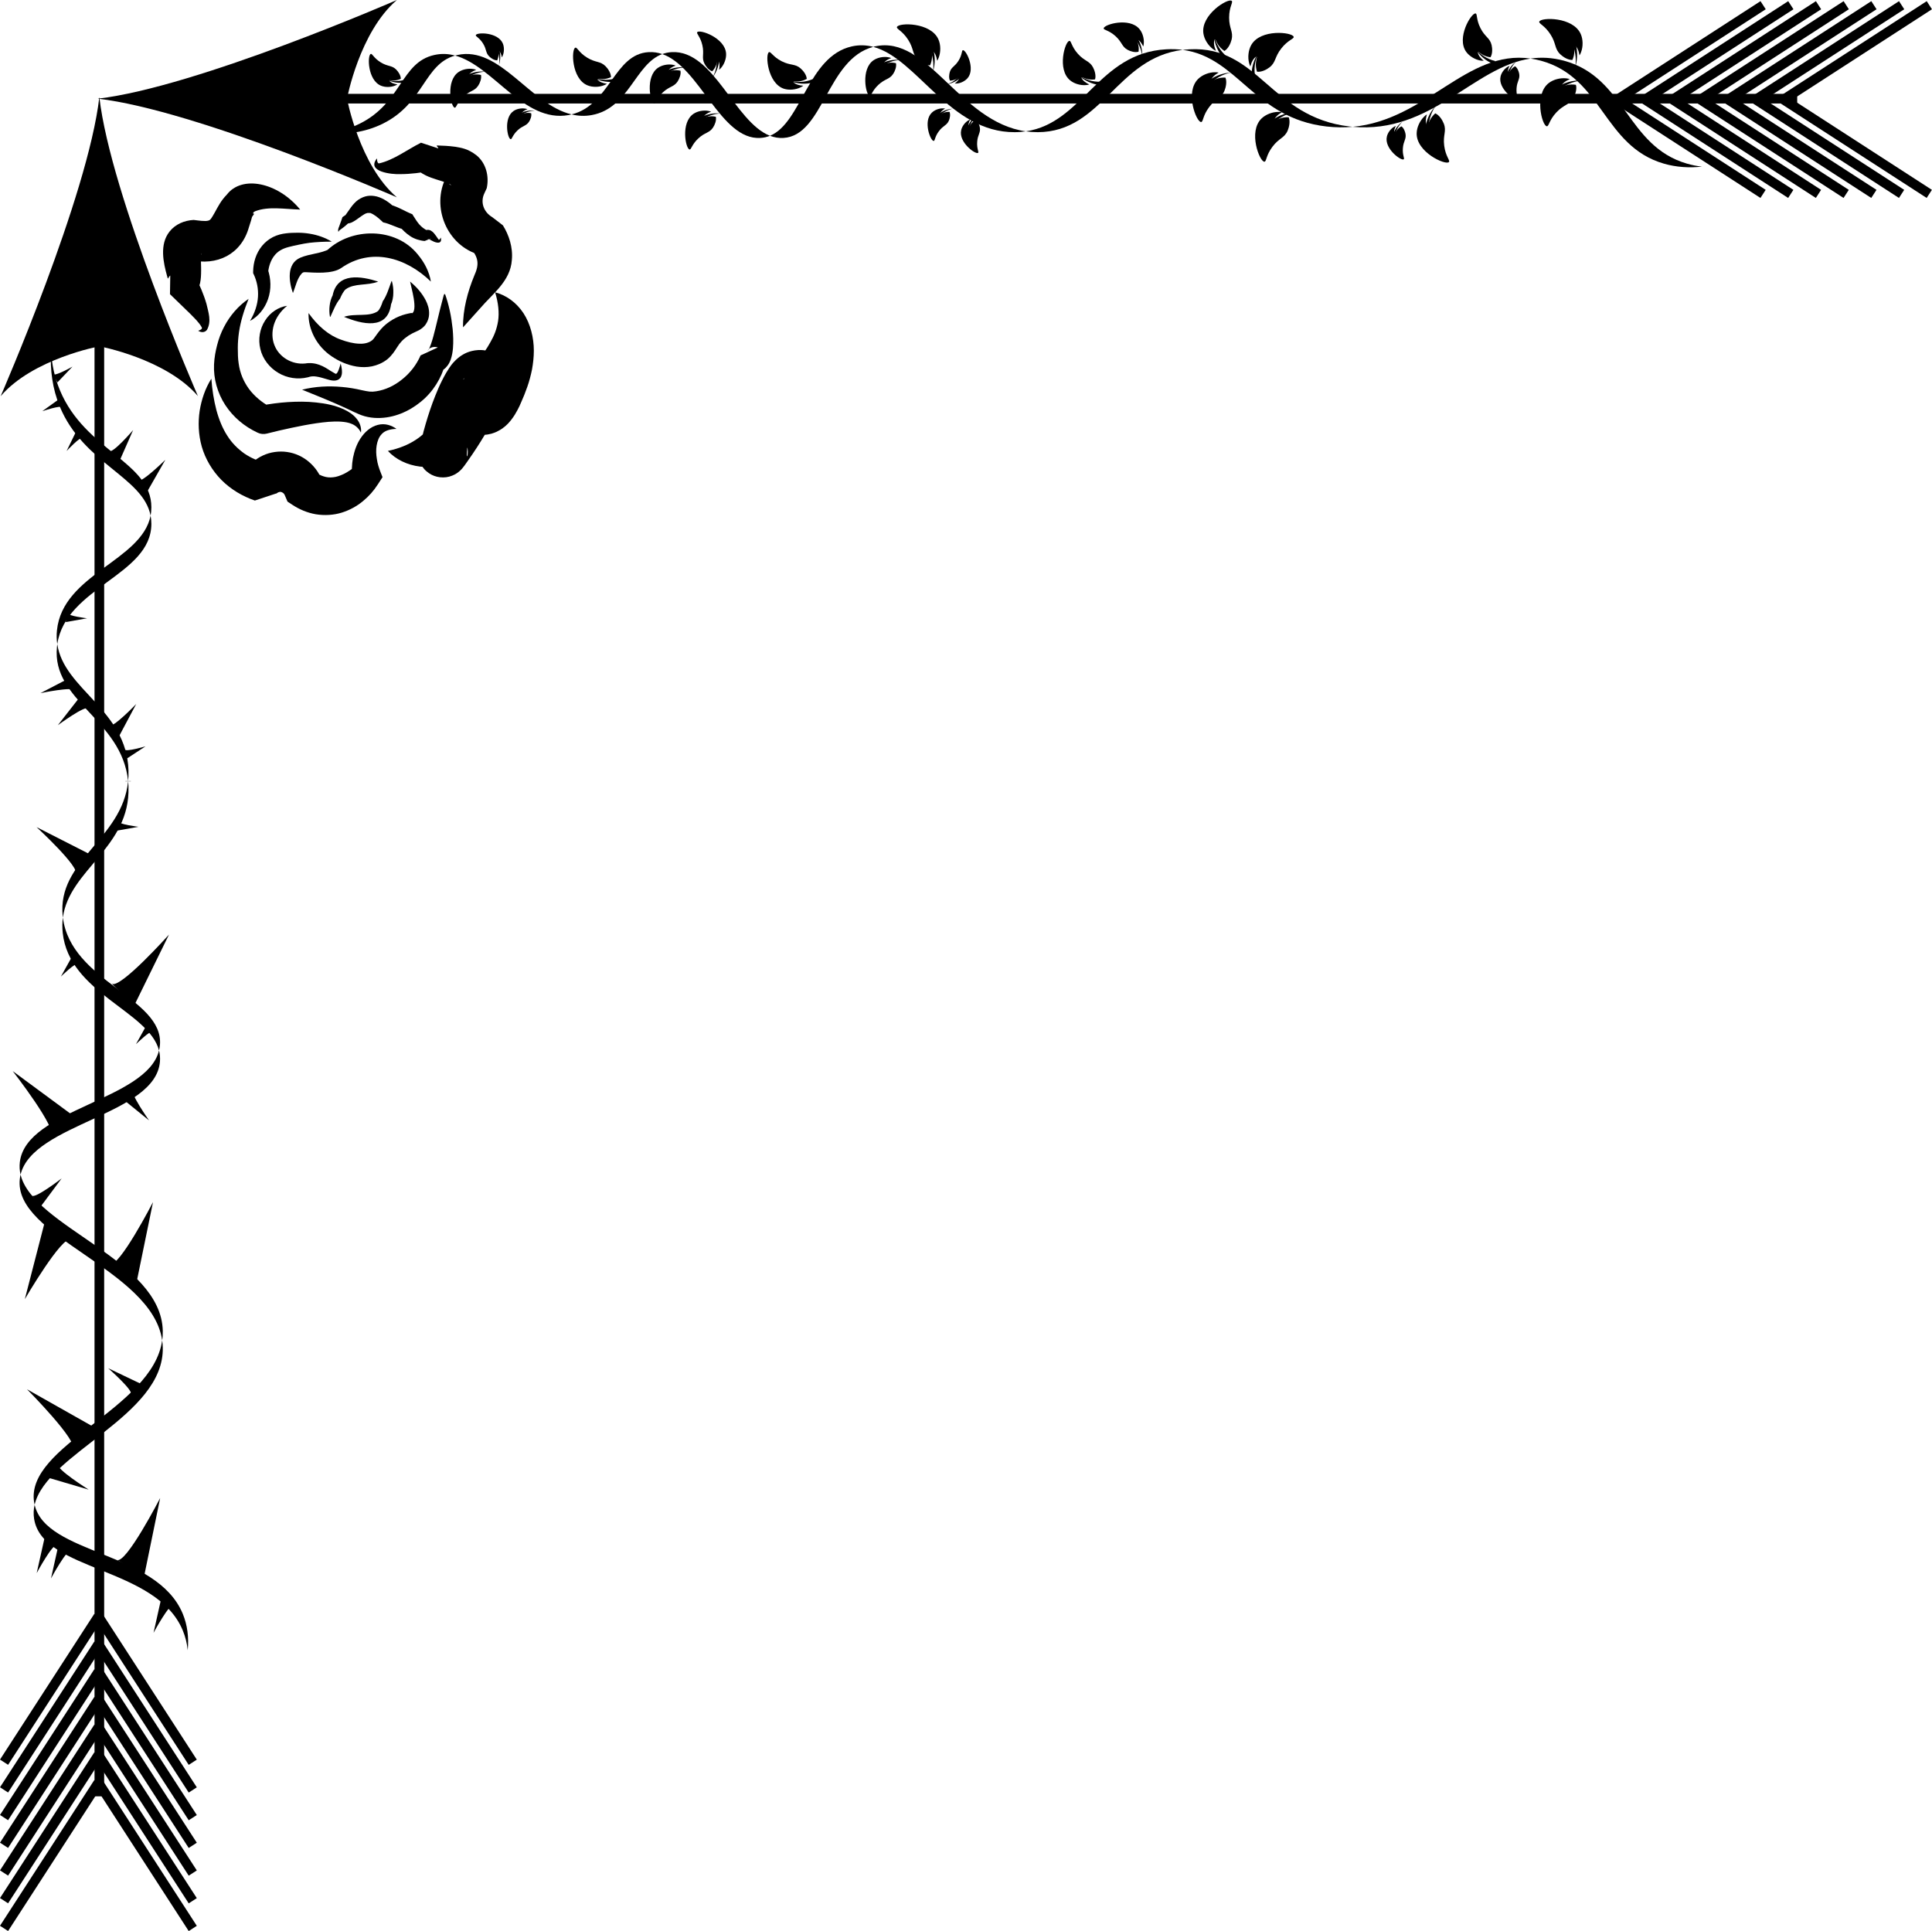 <?xml version="1.0" encoding="UTF-8"?>
<svg id="_Шар_2" data-name="Шар 2" xmlns="http://www.w3.org/2000/svg" viewBox="0 0 348.7 348.57">
  <g id="arrows">
    <line x1="17.93" y1="61.25" x2="17.93" y2="324.25" fill="none" stroke="#000" stroke-miterlimit="10" stroke-width="1.74"/>
    <path d="M35.73,71.51S19.96,35.33,17.93,17.52h0s0,0,0,0c0,0,0,0,0,0h0C15.89,35.33,.12,71.51,.12,71.51c5.8-6.77,17.8-9,17.81-9,0,0,12,2.23,17.81,9Z"/>
    <line x1="17.76" y1="291.77" x2=".73" y2="318.09" fill="none" stroke="#000" stroke-miterlimit="10" stroke-width="1.74"/>
    <line x1="17.76" y1="296.77" x2=".73" y2="323.09" fill="none" stroke="#000" stroke-miterlimit="10" stroke-width="1.74"/>
    <line x1="17.76" y1="301.77" x2=".73" y2="328.09" fill="none" stroke="#000" stroke-miterlimit="10" stroke-width="1.74"/>
    <line x1="17.76" y1="306.77" x2=".73" y2="333.09" fill="none" stroke="#000" stroke-miterlimit="10" stroke-width="1.74"/>
    <line x1="17.76" y1="311.77" x2=".73" y2="338.09" fill="none" stroke="#000" stroke-miterlimit="10" stroke-width="1.74"/>
    <line x1="17.76" y1="316.77" x2=".73" y2="343.09" fill="none" stroke="#000" stroke-miterlimit="10" stroke-width="1.74"/>
    <line x1="17.76" y1="321.77" x2=".73" y2="348.09" fill="none" stroke="#000" stroke-miterlimit="10" stroke-width="1.74"/>
    <line x1="17.76" y1="291.78" x2="34.79" y2="318.1" fill="none" stroke="#000" stroke-miterlimit="10" stroke-width="1.74"/>
    <line x1="17.76" y1="296.78" x2="34.79" y2="323.1" fill="none" stroke="#000" stroke-miterlimit="10" stroke-width="1.74"/>
    <line x1="17.76" y1="301.78" x2="34.79" y2="328.1" fill="none" stroke="#000" stroke-miterlimit="10" stroke-width="1.74"/>
    <line x1="17.76" y1="306.78" x2="34.79" y2="333.1" fill="none" stroke="#000" stroke-miterlimit="10" stroke-width="1.74"/>
    <line x1="17.76" y1="311.78" x2="34.79" y2="338.1" fill="none" stroke="#000" stroke-miterlimit="10" stroke-width="1.74"/>
    <line x1="17.76" y1="316.78" x2="34.79" y2="343.1" fill="none" stroke="#000" stroke-miterlimit="10" stroke-width="1.74"/>
    <line x1="17.76" y1="321.78" x2="34.79" y2="348.1" fill="none" stroke="#000" stroke-miterlimit="10" stroke-width="1.74"/>
    <line x1="61.37" y1="17.81" x2="324.37" y2="17.81" fill="none" stroke="#000" stroke-miterlimit="10" stroke-width="1.74"/>
    <path d="M71.63,0S35.45,15.77,17.64,17.81h0s0,0,0,0c0,0,0,0,0,0h0c17.81,2.04,53.99,17.81,53.99,17.81-6.77-5.8-9-17.8-9-17.81,0,0,2.23-12,9-17.81Z"/>
    <line x1="291.89" y1="17.97" x2="318.21" y2="35" fill="none" stroke="#000" stroke-miterlimit="10" stroke-width="1.74"/>
    <line x1="296.89" y1="17.97" x2="323.21" y2="35" fill="none" stroke="#000" stroke-miterlimit="10" stroke-width="1.74"/>
    <line x1="301.89" y1="17.97" x2="328.21" y2="35" fill="none" stroke="#000" stroke-miterlimit="10" stroke-width="1.74"/>
    <line x1="306.89" y1="17.97" x2="333.21" y2="35" fill="none" stroke="#000" stroke-miterlimit="10" stroke-width="1.74"/>
    <line x1="311.89" y1="17.97" x2="338.21" y2="35" fill="none" stroke="#000" stroke-miterlimit="10" stroke-width="1.74"/>
    <line x1="316.89" y1="17.97" x2="343.21" y2="35" fill="none" stroke="#000" stroke-miterlimit="10" stroke-width="1.74"/>
    <line x1="321.89" y1="17.97" x2="348.21" y2="35" fill="none" stroke="#000" stroke-miterlimit="10" stroke-width="1.74"/>
    <line x1="291.9" y1="17.97" x2="318.22" y2=".94" fill="none" stroke="#000" stroke-miterlimit="10" stroke-width="1.74"/>
    <line x1="296.9" y1="17.97" x2="323.22" y2=".94" fill="none" stroke="#000" stroke-miterlimit="10" stroke-width="1.74"/>
    <line x1="301.9" y1="17.97" x2="328.22" y2=".94" fill="none" stroke="#000" stroke-miterlimit="10" stroke-width="1.74"/>
    <line x1="306.9" y1="17.97" x2="333.22" y2=".94" fill="none" stroke="#000" stroke-miterlimit="10" stroke-width="1.74"/>
    <line x1="311.9" y1="17.97" x2="338.22" y2=".94" fill="none" stroke="#000" stroke-miterlimit="10" stroke-width="1.74"/>
    <line x1="316.9" y1="17.97" x2="343.22" y2=".94" fill="none" stroke="#000" stroke-miterlimit="10" stroke-width="1.74"/>
    <line x1="321.9" y1="17.97" x2="348.22" y2=".94" fill="none" stroke="#000" stroke-miterlimit="10" stroke-width="1.74"/>
  </g>
  <g id="lines">
    <path d="M6.25,271.63h0" fill="none" stroke="#000" stroke-miterlimit="10"/>
    <path d="M9.21,63.34c.42-7.32,3.71-14.73,7.27-20.9" fill="none" stroke="#000" stroke-miterlimit="10"/>
    <path d="M23.12,141s0,.02,0,.03" fill="none" stroke="#000" stroke-miterlimit="10"/>
    <path d="M33.88,297.88c-.12-1.24-.42-2.43-.89-3.57-4.78-11.55-25.29-10.63-26.83-20.12-.14-.88-.11-1.74,.09-2.56,2.09,9.02,22.03,8.31,26.74,19.68,.84,2.04,1.11,4.25,.89,6.57Z"/>
    <path d="M29.38,243.22c.3,12.37-20.98,19.07-23.13,28.4-.04-.14-.07-.29-.09-.43-1.67-10.27,21.4-16.9,23.11-29.25,.06,.42,.1,.85,.11,1.28Z"/>
    <path d="M6.25,271.63h0" fill="none" stroke="#000" stroke-miterlimit="10"/>
    <path d="M29.38,240.22c.01,.59-.02,1.16-.11,1.72-1.88-12.88-26.95-18.69-25.69-29.17,.03-.25,.07-.5,.13-.74,2.27,9.44,25.37,15.39,25.67,28.19Z"/>
    <path d="M28.87,191.6c-.74,9.7-22.94,11.15-25.16,20.43-.17-.73-.22-1.48-.13-2.26,1.14-9.6,22.91-11.12,25.12-20.15,.16,.63,.22,1.29,.17,1.98Z"/>
    <path d="M28.87,188.6c-.03,.35-.08,.69-.17,1.02-1.82-7.09-16.25-10.39-17.38-21.24-.1-.98-.09-1.89,.03-2.76,1.43,11.6,18.17,14.49,17.52,22.98Z"/>
    <path d="M23.19,142.06c.33,10.92-10.68,14.88-11.84,23.56-.01-.08-.02-.16-.03-.24-1.07-10.1,10.75-13.88,11.8-24.35,.04,.33,.06,.68,.07,1.03Z"/>
    <path d="M23.19,139.06c.02,.67,0,1.32-.07,1.94-1.09-11.17-13.83-14.43-12.84-24.23,.02-.17,.04-.33,.06-.5,1.2,8.22,12.52,11.82,12.85,22.79Z"/>
    <path d="M27.32,94.57c-.02,9.28-15.45,11.39-16.98,21.7-.13-.79-.15-1.62-.06-2.5,1.04-10.15,15.29-12.52,16.9-20.69,.09,.47,.14,.97,.14,1.49Z"/>
    <path d="M27.32,91.57c0,.53-.05,1.03-.14,1.51-1.35-6.98-12.12-9.39-16.38-19.67-1.34-3.24-1.78-6.65-1.59-10.07,.14,2.41,.64,4.78,1.59,7.07,4.55,10.98,16.53,12.98,16.52,21.16Z"/>
    <path d="M9.21,63.34c-.48-8.25,3.22-16.89,7.27-23.9" fill="none" stroke="#000" stroke-miterlimit="10"/>
    <path d="M4.88,250.78s9.46,9.52,8.25,10.86l4.19-3.83-12.44-7.03Z"/>
    <path d="M28.91,270.4s-6.15,11.93-7.8,11.18l4.93,2.81,2.87-14Z"/>
    <path d="M15.97,268.87s-5.94-3.73-5.48-4.55l-1.68,2.45,7.16,2.11Z"/>
    <path d="M27.62,216.98s-6.15,11.93-7.8,11.18l4.93,2.81,2.87-14Z"/>
    <path d="M4.48,234.51s6.75-11.6,8.36-10.77l-4.79-3.06-3.57,13.83Z"/>
    <path d="M2.31,193.36s8.25,10.59,6.88,11.77l4.62-3.3-11.5-8.48Z"/>
    <path d="M30.51,168.69s-8.95,10-10.36,8.86l4.07,3.96,6.29-12.83Z"/>
    <path d="M6.62,149.32s7.94,7.32,7.01,8.44l3.24-3.23-10.25-5.22Z"/>
    <path d="M24.61,127.05s-4.23,4.42-4.86,3.88l1.79,1.87,3.06-5.75Z"/>
    <path d="M7.3,125.12s5.99-1.26,6.2-.46l-.42-2.55-5.78,3.01Z"/>
    <path d="M10.46,130.89s4.93-3.63,5.45-2.99l-1.45-2.15-4.01,5.14Z"/>
    <path d="M29.85,82.99s-4.36,4.3-4.97,3.74l1.74,1.92,3.23-5.66Z"/>
    <path d="M24.02,77.64s-3.68,4.29-4.33,3.78l1.89,1.77,2.44-5.54Z"/>
    <path d="M7.61,74.23s3.48-1.18,3.68-.68l-.47-1.62-3.2,2.3Z"/>
    <path d="M13.08,66.18s-3.2,1.81-3.49,1.35l.77,1.5,2.72-2.85Z"/>
    <path d="M12.03,81.4s2.5-2.69,2.91-2.35l-1.19-1.2-1.72,3.54Z"/>
    <path d="M15.74,111.61s-3.65-.44-3.61-.98l-.27,1.66,3.88-.69Z"/>
    <path d="M25.03,149.25s-3.65-.44-3.61-.98l-.27,1.66,3.88-.69Z"/>
    <path d="M10.99,176.28s2.69-2.63,3.09-2.27l-1.13-1.25-1.96,3.52Z"/>
    <path d="M24.54,188.48s2.69-2.63,3.09-2.27l-1.13-1.25-1.96,3.52Z"/>
    <path d="M26.29,134.71s-3.61,1.08-3.79,.57l.42,1.63,3.37-2.21Z"/>
    <path d="M26.9,202.24s-3.53-5-2.88-5.51l-2.18,1.4,5.06,4.11Z"/>
    <path d="M11.14,212.7s-4.85,3.74-5.38,3.11l1.49,2.11,3.89-5.23Z"/>
    <path d="M19.52,246.97s4.6,4.04,4.09,4.68l1.79-1.87-5.88-2.81Z"/>
    <path d="M27.71,294.74s2.9-5.39,3.65-5.03l-2.23-1.32-1.42,6.36Z"/>
    <path d="M6.62,283.96s2.9-5.39,3.65-5.03l-2.23-1.32-1.42,6.36Z"/>
    <path d="M9.2,284.93s2.9-5.39,3.65-5.03l-2.23-1.32-1.42,6.36Z"/>
    <path d="M58.81,24.03h-.03c-3.34-.28-6.54-1.21-9.27-2.23" fill="none" stroke="#000" stroke-miterlimit="10"/>
    <path d="M157.62,8.46c-8.42,2.2-8.96,16.04-16.24,16.44-.85,.05-1.65-.1-2.41-.39,5.74-2.36,6.81-14.33,14.75-16.13,1.37-.31,2.66-.25,3.9,.08Z"/>
    <path d="M82.14,10.03c-5.61,1.57-5.59,8.59-13.02,12.28-3.31,1.65-6.87,2.03-10.31,1.72,2.08-.2,4.16-.73,6.14-1.72,7.59-3.78,7.4-11.04,13.42-12.38,1.32-.3,2.57-.23,3.77,.1Z"/>
    <path d="M103.16,20.65c-.17,.05-.35,.09-.53,.12-8.1,1.46-13.57-8.87-20.49-10.74,.13-.04,.26-.07,.4-.1,7.68-1.72,13.13,8.95,20.62,10.72Z"/>
    <path d="M119.53,9.76c-4.9,1.79-6.01,9.79-12.73,11.01-1.27,.23-2.48,.17-3.64-.12,6.94-1.7,7.64-10.9,13.92-11.24,.86-.05,1.68,.08,2.45,.35Z"/>
    <path d="M138.97,24.51c-.54,.22-1.13,.36-1.76,.39-7.16,.39-10.88-12.78-17.68-15.14,.53-.19,1.1-.32,1.72-.35,7.56-.41,11.32,12.62,17.72,15.1Z"/>
    <path d="M58.81,24.03h-.03c-4.77,.47-9.58-.78-13.44-2.23" fill="none" stroke="#000" stroke-miterlimit="10"/>
    <path d="M185.15,23.71c-.64,.09-1.31,.15-2.01,.15-11.71,.06-17.57-13.29-25.52-15.4,.09-.04,.19-.06,.28-.08,9.59-2.17,15.24,13.65,27.25,15.33Z"/>
    <path d="M213.46,9c-11.96,1.48-14.47,14.8-26.14,14.86-.75,0-1.47-.05-2.17-.15,10.35-1.52,13.09-14.16,25.35-14.81,1.06-.06,2.04-.02,2.96,.1Z"/>
    <path d="M244.14,22.89c-1.5,.14-3.07,.13-4.74-.06-13.08-1.51-15.93-12.5-25.94-13.83,.39-.04,.8-.08,1.21-.1,12.54-.67,14.61,12.28,28.91,13.93,.19,.02,.37,.04,.56,.06Z"/>
    <path d="M307.18,30.08c-2.32,.25-4.62,.11-6.87-.54-10.94-3.16-11.07-15.56-22.2-18.58-.64-.17-1.26-.3-1.87-.39,1.89-.27,3.89-.19,6.04,.39,11.13,3.02,11.27,15.42,22.2,18.58,.89,.26,1.79,.44,2.7,.54Z"/>
    <path d="M276.24,10.57c-10.36,1.52-17.87,13.63-32.1,12.32,13.3-1.22,20.55-13.99,32.1-12.32Z"/>
    <g>
      <path d="M266.71,9.35c0-.06,0-.12,0-.18" fill="none" stroke="#000" stroke-miterlimit="10" stroke-width=".31"/>
      <path d="M266.24,8.72c.93,1.17,2.24,1.98,3.62,2.29l-.18,.6c-1.46-.55-2.68-1.6-3.44-2.88,0,0,.76,1.28,0,0Z"/>
      <path d="M266.71,9.35s0,.01,0,.02c.07,.59,.51,1.13,1.07,1.6-.19,0-.4,0-.62-.05-.93-.17-1.95-.76-2.53-1.56-1.82-2.52,.91-7.06,1.69-6.93,.36,.06,.07,1.06,.89,2.66,.83,1.63,1.7,1.73,2.01,3.06,.14,.6,.18,1.57-.21,2.19-.48-.06-1.01-.21-1.52-.52-.47-.28-.67-.55-.79-.48,0,0,0,0,0,0Z"/>
    </g>
    <g>
      <path d="M143.17,14.79s-.08-.09-.11-.14" fill="none" stroke="#000" stroke-miterlimit="10" stroke-width=".31"/>
      <path d="M142.42,14.56c1.44,.4,2.97,.29,4.27-.28l.2,.59c-1.51,.41-3.11,.28-4.48-.32,0,0,1.37,.59,0,0Z"/>
      <path d="M143.17,14.79s0,.01,.01,.02c.41,.43,1.08,.62,1.8,.66-.15,.12-.33,.23-.53,.32-.85,.41-2.03,.53-2.96,.23-2.96-.97-3.41-6.25-2.7-6.6,.33-.16,.68,.81,2.28,1.63,1.62,.83,2.4,.4,3.43,1.3,.47,.41,1.07,1.16,1.11,1.89-.42,.23-.94,.42-1.53,.47-.54,.05-.87-.05-.92,.07,0,0,0,0,0,.01Z"/>
    </g>
    <g>
      <path d="M195.16,13.96c-.02-.05-.04-.11-.05-.17" fill="none" stroke="#000" stroke-miterlimit="10" stroke-width=".31"/>
      <path d="M194.54,13.47c1.2,.89,2.67,1.34,4.09,1.28l-.02,.62c-1.55-.16-3-.86-4.06-1.9,0,0,1.06,1.05,0,0Z"/>
      <path d="M195.16,13.96s0,.01,0,.02c.22,.55,.79,.96,1.44,1.27-.18,.06-.39,.09-.61,.11-.95,.08-2.08-.23-2.84-.85-2.41-1.97-.93-7.06-.14-7.13,.36-.03,.34,1,1.54,2.34,1.22,1.36,2.09,1.24,2.73,2.44,.29,.55,.58,1.47,.36,2.17-.48,.07-1.02,.06-1.6-.11-.52-.15-.79-.36-.88-.26,0,0,0,0,0,.01Z"/>
    </g>
    <g>
      <path d="M107.78,14.3s-.07-.1-.1-.15" fill="none" stroke="#000" stroke-miterlimit="10" stroke-width=".31"/>
      <path d="M107.05,14.02c1.4,.51,2.94,.51,4.28,.05l.16,.6c-1.53,.3-3.12,.04-4.44-.65,0,0,1.32,.7,0,0Z"/>
      <path d="M107.78,14.3s0,.01,.01,.02c.37,.46,1.03,.7,1.75,.8-.16,.11-.35,.2-.55,.28-.88,.35-2.06,.38-2.97,0-2.88-1.19-2.93-6.49-2.19-6.79,.34-.14,.61,.86,2.15,1.8,1.56,.95,2.36,.58,3.32,1.55,.44,.44,.98,1.24,.97,1.97-.44,.2-.96,.35-1.56,.35-.55,0-.86-.12-.92,0,0,0,0,0,0,.01Z"/>
    </g>
    <g>
      <path d="M70.25,14.54s-.06-.08-.09-.12" fill="none" stroke="#000" stroke-miterlimit="10" stroke-width=".26"/>
      <path d="M69.63,14.3c1.18,.43,2.48,.43,3.62,.04l.13,.51c-1.29,.25-2.64,.04-3.75-.55,0,0,1.11,.59,0,0Z"/>
      <path d="M70.25,14.54s0,.01,0,.02c.31,.39,.87,.59,1.48,.67-.13,.09-.29,.17-.46,.24-.75,.29-1.74,.32-2.51,0-2.43-1.01-2.47-5.48-1.85-5.73,.28-.12,.52,.73,1.81,1.52,1.31,.8,1.99,.49,2.8,1.31,.37,.37,.83,1.05,.82,1.66-.37,.17-.81,.3-1.32,.3-.46,0-.73-.1-.78,0,0,0,0,0,0,0Z"/>
    </g>
    <g>
      <path d="M219.22,7.07c.02-.06,.05-.12,.08-.18" fill="none" stroke="#000" stroke-miterlimit="10" stroke-width=".34"/>
      <path d="M219.07,6.22c.33,1.6,1.2,3.04,2.39,4.03l-.48,.49c-1.15-1.26-1.82-2.9-1.92-4.52,0,0,.1,1.63,0,0Z"/>
      <path d="M219.22,7.07s0,.01-.01,.02c-.22,.61-.06,1.36,.25,2.09-.19-.09-.39-.21-.57-.35-.83-.63-1.53-1.71-1.69-2.77-.52-3.37,4.4-6.43,5.1-5.91,.32,.24-.46,1.06-.46,3.03,0,2,.8,2.54,.44,3.99-.16,.66-.6,1.62-1.29,2.03-.44-.3-.88-.7-1.22-1.26-.32-.51-.38-.87-.53-.86,0,0,0,0-.01,0Z"/>
    </g>
    <g>
      <path d="M226.78,10.18c.05-.04,.11-.06,.17-.09" fill="none" stroke="#000" stroke-miterlimit="10" stroke-width=".34"/>
      <path d="M227.19,9.41c-.73,1.46-.94,3.13-.61,4.65l-.68,.09c-.12-1.7,.36-3.4,1.29-4.74,0,0-.93,1.34,0,0Z"/>
      <path d="M226.78,10.18s-.01,0-.02,.01c-.55,.34-.89,1.03-1.09,1.8-.1-.19-.18-.4-.23-.63-.26-1.01-.14-2.29,.39-3.23,1.67-2.97,7.43-2.33,7.66-1.49,.11,.38-1.02,.55-2.23,2.1-1.24,1.57-.94,2.49-2.12,3.41-.53,.42-1.47,.9-2.27,.79-.16-.5-.26-1.09-.18-1.75,.06-.59,.24-.92,.12-1,0,0,0,0-.01,0Z"/>
    </g>
    <g>
      <path d="M169.6,20.73s.01-.08,.03-.12" fill="none" stroke="#000" stroke-miterlimit="10" stroke-width=".22"/>
      <path d="M172.02,19.61c-1.05,.2-1.99,.77-2.65,1.55l-.32-.31c.83-.74,1.9-1.18,2.97-1.23,0,0-1.06,.05,0,0Z"/>
      <path d="M169.63,20.61s0,0,0-.02c.12-.4,.5-.74,.95-.99-.14-.03-.29-.04-.44-.04-.68,0-1.47,.29-1.97,.79-1.6,1.55-.23,5.09,.34,5.09,.26,0,.18-.74,.95-1.76,.78-1.05,1.41-1.01,1.8-1.91,.17-.41,.32-1.08,.12-1.57-.34-.02-.73,.02-1.13,.18-.36,.14-.54,.31-.61,.24,0,0,0,0,0,0Z"/>
    </g>
    <g>
      <path d="M251.72,24.21s-.03-.08-.04-.12" fill="none" stroke="#000" stroke-miterlimit="10" stroke-width=".22"/>
      <path d="M253.14,21.95c-.77,.74-1.26,1.72-1.39,2.73l-.44-.09c.3-1.08,.96-2.02,1.83-2.64,0,0-.87,.62,0,0Z"/>
      <path d="M251.67,24.09s0,0,0-.01c-.11-.41,.02-.89,.26-1.35-.13,.05-.26,.12-.39,.2-.57,.37-1.08,1.04-1.23,1.73-.5,2.17,2.56,4.4,3.04,4.1,.22-.14-.25-.71-.15-2,.09-1.3,.64-1.62,.48-2.58-.08-.44-.31-1.08-.75-1.38-.3,.17-.61,.42-.86,.76-.23,.32-.29,.55-.38,.54,0,0,0,0,0,0Z"/>
    </g>
    <g>
      <path d="M272.23,13.37s-.03-.08-.04-.12" fill="none" stroke="#000" stroke-miterlimit="10" stroke-width=".22"/>
      <path d="M273.66,11.11c-.77,.74-1.26,1.72-1.39,2.73l-.44-.09c.3-1.08,.96-2.02,1.83-2.64,0,0-.87,.62,0,0Z"/>
      <path d="M272.19,13.25s0,0,0-.01c-.11-.41,.02-.89,.26-1.35-.13,.05-.26,.12-.39,.2-.57,.37-1.08,1.04-1.23,1.73-.5,2.17,2.56,4.4,3.04,4.1,.22-.14-.25-.71-.15-2,.09-1.3,.64-1.62,.48-2.58-.08-.44-.31-1.08-.75-1.38-.3,.17-.61,.42-.86,.76-.23,.32-.29,.55-.38,.54,0,0,0,0,0,0Z"/>
    </g>
    <g>
      <path d="M174.88,23.05s-.03-.08-.04-.12" fill="none" stroke="#000" stroke-miterlimit="10" stroke-width=".22"/>
      <path d="M176.3,20.79c-.77,.74-1.26,1.72-1.39,2.73l-.44-.09c.3-1.08,.96-2.02,1.83-2.64,0,0-.87,.62,0,0Z"/>
      <path d="M174.84,22.93s0,0,0-.01c-.11-.41,.02-.89,.26-1.35-.13,.05-.26,.12-.39,.2-.57,.37-1.08,1.04-1.23,1.73-.5,2.17,2.56,4.4,3.04,4.1,.22-.14-.25-.71-.15-2,.09-1.3,.64-1.62,.48-2.58-.08-.44-.31-1.08-.75-1.38-.3,.17-.61,.42-.86,.76-.23,.32-.29,.55-.38,.54,0,0,0,0,0,0Z"/>
    </g>
    <g>
      <path d="M173.18,13.85s0,.08-.02,.13" fill="none" stroke="#000" stroke-miterlimit="10" stroke-width=".22"/>
      <path d="M170.89,15.21c1.02-.31,1.9-.96,2.48-1.8l.35,.28c-.76,.82-1.77,1.36-2.83,1.52,0,0,1.05-.16,0,0Z"/>
      <path d="M173.17,13.97s0,0,0,.02c-.08,.41-.42,.78-.85,1.08,.14,.02,.29,.01,.44,0,.67-.07,1.43-.44,1.89-.98,1.43-1.7-.28-5.09-.85-5.03-.26,.02-.1,.75-.77,1.85-.68,1.12-1.31,1.15-1.6,2.08-.13,.42-.21,1.11,.03,1.57,.34-.02,.73-.09,1.11-.29,.35-.18,.51-.36,.59-.3,0,0,0,0,0,0Z"/>
    </g>
    <g>
      <path d="M94.04,20.66s.03-.08,.05-.12" fill="none" stroke="#000" stroke-miterlimit="10" stroke-width=".22"/>
      <path d="M96.62,19.96c-1.07,.02-2.09,.42-2.87,1.08l-.26-.36c.95-.59,2.07-.84,3.13-.71,0,0-1.06-.13,0,0Z"/>
      <path d="M94.09,20.54s0,0,0-.01c.19-.38,.62-.64,1.1-.82-.13-.05-.27-.09-.43-.11-.67-.11-1.5,.04-2.08,.44-1.83,1.26-1.08,4.98-.52,5.08,.26,.05,.3-.69,1.24-1.58,.95-.9,1.56-.76,2.09-1.58,.24-.37,.5-1.01,.38-1.52-.34-.07-.73-.1-1.15-.01-.38,.08-.59,.21-.65,.14,0,0,0,0,0,0Z"/>
    </g>
    <g>
      <path d="M89.88,9.05s.07,.04,.11,.07" fill="none" stroke="#000" stroke-miterlimit="10" stroke-width=".22"/>
      <path d="M90.06,11.72c.19-1.05,0-2.13-.49-3.03l.41-.18c.39,1.04,.41,2.2,.08,3.21,0,0,.33-1.01,0,0Z"/>
      <path d="M89.98,9.12s0,0,.01,0c.33,.26,.51,.73,.58,1.24,.08-.12,.14-.25,.2-.4,.24-.63,.25-1.48-.02-2.12-.88-2.05-4.66-2.04-4.87-1.51-.1,.24,.62,.43,1.3,1.52,.69,1.11,.43,1.68,1.14,2.36,.32,.31,.89,.69,1.42,.68,.14-.31,.24-.69,.24-1.12,0-.39-.09-.62,0-.66,0,0,0,0,0,0Z"/>
    </g>
    <g>
      <path d="M218.45,14.83c.01-.06,.02-.13,.04-.19" fill="none" stroke="#000" stroke-miterlimit="10" stroke-width=".34"/>
      <path d="M222.16,13.1c-1.6,.31-3.04,1.18-4.05,2.36l-.49-.48c1.27-1.14,2.91-1.8,4.54-1.88,0,0-1.63,.08,0,0Z"/>
      <path d="M218.5,14.64s0-.01,0-.02c.19-.62,.77-1.13,1.45-1.52-.21-.05-.44-.07-.67-.06-1.04,0-2.25,.45-3.02,1.2-2.44,2.38-.35,7.78,.52,7.79,.4,0,.27-1.13,1.46-2.7,1.2-1.6,2.16-1.55,2.75-2.92,.26-.62,.49-1.66,.19-2.4-.53-.03-1.12,.03-1.73,.27-.56,.22-.83,.47-.94,.37,0,0,0,0,0-.01Z"/>
    </g>
    <g>
      <path d="M229.87,21.99c.01-.06,.02-.13,.04-.19" fill="none" stroke="#000" stroke-miterlimit="10" stroke-width=".34"/>
      <path d="M233.58,20.27c-1.6,.31-3.04,1.18-4.05,2.36l-.49-.48c1.27-1.14,2.91-1.8,4.54-1.88,0,0-1.63,.08,0,0Z"/>
      <path d="M229.92,21.8s0-.01,0-.02c.19-.62,.77-1.13,1.45-1.52-.21-.05-.44-.07-.67-.06-1.04,0-2.25,.45-3.02,1.2-2.44,2.38-.35,7.78,.52,7.79,.4,0,.27-1.13,1.46-2.7,1.2-1.6,2.16-1.55,2.75-2.92,.26-.62,.49-1.66,.19-2.4-.53-.03-1.12,.03-1.73,.27-.56,.22-.83,.47-.94,.37,0,0,0,0,0-.01Z"/>
    </g>
    <g>
      <path d="M257.66,22.94c-.04-.05-.07-.11-.1-.17" fill="none" stroke="#000" stroke-miterlimit="10" stroke-width=".34"/>
      <path d="M259.11,19.12c-.93,1.34-1.36,2.97-1.25,4.52h-.68c.12-1.71,.82-3.32,1.93-4.52,0,0-1.11,1.2,0,0Z"/>
      <path d="M257.56,22.77s-.01,0-.01-.02c-.3-.58-.24-1.34-.02-2.1-.18,.11-.36,.26-.52,.43-.74,.73-1.3,1.89-1.32,2.97-.09,3.41,5.19,5.81,5.81,5.21,.29-.28-.59-1-.84-2.95-.26-1.98,.47-2.62-.08-4.01-.25-.63-.8-1.53-1.54-1.84-.39,.35-.78,.81-1.05,1.41-.25,.54-.27,.92-.41,.92,0,0,0,0-.01,0Z"/>
    </g>
    <g>
      <path d="M281.64,15.84c.02-.06,.04-.12,.06-.18" fill="none" stroke="#000" stroke-miterlimit="10" stroke-width=".34"/>
      <path d="M285.51,14.54c-1.63,.13-3.16,.82-4.29,1.89l-.43-.53c1.39-.98,3.09-1.46,4.72-1.36,0,0-1.63-.1,0,0Z"/>
      <path d="M281.71,15.65s0-.01,0-.02c.26-.59,.89-1.03,1.62-1.35-.2-.07-.43-.11-.66-.14-1.03-.11-2.29,.19-3.14,.85-2.69,2.09-1.22,7.69-.36,7.8,.4,.05,.4-1.09,1.75-2.52,1.37-1.45,2.33-1.29,3.06-2.6,.33-.59,.68-1.59,.45-2.36-.52-.09-1.12-.09-1.75,.08-.58,.15-.88,.37-.97,.26,0,0,0,0,0-.01Z"/>
    </g>
    <g>
      <path d="M283.99,7.99c.06,.03,.11,.07,.16,.11" fill="none" stroke="#000" stroke-miterlimit="10" stroke-width=".34"/>
      <path d="M284.31,12.07c.27-1.61-.03-3.26-.79-4.62l.62-.29c.62,1.59,.67,3.35,.17,4.91,0,0,.49-1.55,0,0Z"/>
      <path d="M284.15,8.1s.01,0,.02,.01c.51,.4,.79,1.11,.91,1.89,.12-.18,.21-.39,.29-.61,.36-.97,.37-2.27-.07-3.25-1.37-3.12-7.17-3.05-7.48-2.24-.14,.37,.96,.65,2.02,2.31,1.08,1.68,.69,2.57,1.78,3.6,.49,.47,1.38,1.04,2.18,1.01,.21-.48,.36-1.06,.35-1.72,0-.6-.15-.94-.02-1.01,0,0,0,0,.01,0Z"/>
    </g>
    <g>
      <path d="M168.06,8.96c.06,.03,.11,.07,.16,.11" fill="none" stroke="#000" stroke-miterlimit="10" stroke-width=".34"/>
      <path d="M168.37,13.03c.27-1.61-.03-3.26-.79-4.62l.62-.29c.62,1.59,.67,3.35,.17,4.91,0,0,.49-1.55,0,0Z"/>
      <path d="M168.22,9.07s.01,0,.02,.01c.51,.4,.79,1.11,.91,1.89,.12-.18,.21-.39,.29-.61,.36-.97,.37-2.27-.07-3.25-1.37-3.12-7.17-3.05-7.48-2.24-.14,.37,.96,.65,2.02,2.31,1.08,1.68,.69,2.57,1.78,3.6,.49,.47,1.38,1.04,2.18,1.01,.21-.48,.36-1.06,.35-1.72,0-.6-.15-.94-.02-1.01,0,0,0,0,.01,0Z"/>
    </g>
    <g>
      <path d="M129.5,10.72s.07,.08,.1,.13" fill="none" stroke="#000" stroke-miterlimit="10" stroke-width=".28"/>
      <path d="M128.61,13.98c.66-1.18,.89-2.55,.68-3.83l.56-.05c.03,1.41-.42,2.8-1.24,3.88,0,0,.82-1.07,0,0Z"/>
      <path d="M129.6,10.84s0,0,.01,.02c.29,.45,.3,1.09,.18,1.73,.14-.11,.28-.24,.4-.39,.55-.66,.92-1.66,.86-2.55-.19-2.82-4.73-4.39-5.2-3.85-.22,.25,.56,.78,.92,2.37,.37,1.61-.18,2.2,.37,3.3,.25,.5,.78,1.2,1.41,1.4,.3-.32,.58-.73,.76-1.24,.16-.47,.15-.78,.27-.79,0,0,0,0,0,0Z"/>
    </g>
    <g>
      <path d="M84.48,13.81c.02-.05,.04-.1,.06-.15" fill="none" stroke="#000" stroke-miterlimit="10" stroke-width=".28"/>
      <path d="M87.75,12.94c-1.35,.02-2.66,.51-3.65,1.34l-.33-.46c1.21-.74,2.63-1.04,3.98-.87,0,0-1.34-.17,0,0Z"/>
      <path d="M84.54,13.66s0-.01,0-.02c.25-.48,.79-.81,1.41-1.03-.16-.07-.35-.12-.54-.15-.85-.15-1.9,.04-2.64,.54-2.34,1.58-1.42,6.3-.71,6.43,.32,.06,.39-.88,1.58-1.99,1.21-1.13,1.99-.95,2.67-1.98,.31-.47,.64-1.28,.5-1.93-.43-.1-.92-.14-1.45-.03-.49,.09-.75,.26-.82,.17,0,0,0,0,0,0Z"/>
    </g>
    <g>
      <path d="M126.86,21.36c.02-.05,.04-.1,.06-.15" fill="none" stroke="#000" stroke-miterlimit="10" stroke-width=".28"/>
      <path d="M130.14,20.49c-1.35,.02-2.66,.51-3.65,1.34l-.33-.46c1.21-.74,2.63-1.04,3.98-.87,0,0-1.34-.17,0,0Z"/>
      <path d="M126.93,21.21s0-.01,0-.02c.25-.48,.79-.81,1.41-1.03-.16-.07-.35-.12-.54-.15-.85-.15-1.9,.04-2.64,.54-2.34,1.58-1.42,6.3-.71,6.43,.32,.06,.39-.88,1.58-1.99,1.21-1.13,1.99-.95,2.67-1.98,.31-.47,.64-1.28,.5-1.93-.43-.1-.92-.14-1.45-.03-.49,.09-.75,.26-.82,.17,0,0,0,0,0,0Z"/>
    </g>
    <g>
      <path d="M159.38,11.68c.02-.05,.04-.1,.06-.15" fill="none" stroke="#000" stroke-miterlimit="10" stroke-width=".28"/>
      <path d="M162.65,10.82c-1.35,.02-2.66,.51-3.65,1.34l-.33-.46c1.21-.74,2.63-1.04,3.98-.87,0,0-1.34-.17,0,0Z"/>
      <path d="M159.44,11.53s0-.01,0-.02c.25-.48,.79-.81,1.41-1.03-.16-.07-.35-.12-.54-.15-.85-.15-1.9,.04-2.64,.54-2.34,1.58-1.42,6.3-.71,6.43,.32,.06,.39-.88,1.58-1.99,1.21-1.13,1.99-.95,2.67-1.98,.31-.47,.64-1.28,.5-1.93-.43-.1-.92-.14-1.45-.03-.49,.09-.75,.26-.82,.17,0,0,0,0,0,0Z"/>
    </g>
    <g>
      <path d="M120.48,13.04c.02-.05,.04-.1,.06-.15" fill="none" stroke="#000" stroke-miterlimit="10" stroke-width=".28"/>
      <path d="M123.75,12.17c-1.35,.02-2.66,.51-3.65,1.34l-.33-.46c1.21-.74,2.63-1.04,3.98-.87,0,0-1.34-.17,0,0Z"/>
      <path d="M120.54,12.89s0-.01,0-.02c.25-.48,.79-.81,1.41-1.03-.16-.07-.35-.12-.54-.15-.85-.15-1.9,.04-2.64,.54-2.34,1.58-1.42,6.3-.71,6.43,.32,.06,.39-.88,1.58-1.99,1.21-1.13,1.99-.95,2.67-1.98,.31-.47,.64-1.28,.5-1.93-.43-.1-.92-.14-1.45-.03-.49,.09-.75,.26-.82,.17,0,0,0,0,0,0Z"/>
    </g>
    <g>
      <path d="M205.02,7.03c.05,.01,.1,.03,.15,.05" fill="none" stroke="#000" stroke-miterlimit="10" stroke-width=".28"/>
      <path d="M206.17,10.21c-.14-1.35-.74-2.6-1.65-3.52l.43-.37c.84,1.14,1.27,2.53,1.22,3.89,0,0,.05-1.35,0,0Z"/>
      <path d="M205.17,7.08s.01,0,.02,0c.5,.2,.87,.72,1.15,1.31,.05-.17,.09-.36,.1-.55,.07-.86-.2-1.89-.77-2.58-1.78-2.19-6.4-.87-6.47-.15-.03,.33,.91,.31,2.12,1.4,1.23,1.11,1.12,1.9,2.21,2.49,.49,.27,1.33,.53,1.96,.33,.06-.43,.06-.93-.1-1.45-.14-.48-.33-.72-.24-.8,0,0,0,0,0,0Z"/>
    </g>
  </g>
  <g id="flower">
    <path d="M52.87,52.9c-.74-2.07-1.18-5.28,1.32-6.38,1.84-.77,3.66-.71,5.33-1.6,0,0-.53,.31-.53,.31,4.45-4.24,12.42-4.21,16.36,.64,1.24,1.46,2.12,3.15,2.42,4.96-4.53-4.4-10.83-6.21-16.22-2.43-1.66,1.11-4.84,.8-6.43,.73-.26,0-.35-.01-.59,.16-.92,.95-1.13,2.31-1.66,3.6h0Z"/>
    <path d="M74.02,50.83c1.12,.93,2.1,2,2.83,3.4,.34,.71,.66,1.53,.59,2.6-.03,.53-.21,1.12-.56,1.65-.34,.56-1.01,1.03-1.45,1.22-.86,.39-1.22,.57-1.69,.87-.44,.3-.88,.64-1.21,.99-.34,.36-.59,.68-.92,1.22-.32,.5-.85,1.37-1.71,2.08-.87,.68-1.81,1.06-2.77,1.27-.96,.19-1.9,.17-2.76,.04-1.72-.29-3.19-.96-4.48-1.83-2.75-1.83-4.29-4.93-4.2-7.83,1.68,2.36,3.67,4.03,5.82,4.79,1.13,.42,2.3,.71,3.32,.74,1.02,.06,1.83-.22,2.3-.59,.22-.15,.45-.47,.89-1.1,.44-.61,1.05-1.36,1.76-1.91,.71-.56,1.43-.98,2.21-1.31,.76-.34,1.72-.54,2.16-.62,.2-.06,.14,.04,.21,.04,.07-.02,.16-.09,.25-.23,.17-.29,.23-.87,.18-1.48-.08-1.24-.46-2.6-.77-4.01Z"/>
    <path d="M61.08,41.84c-.2-.41,.19-1,.29-1.4,.15-.43,.31-.83,.44-1.25l.55-.37c.65-.87,1.29-2.05,2.32-2.77,1.11-.73,2.11-.87,3.34-.58,1.22,.33,2.24,1.1,3.1,1.86,0,0-.72-.39-.72-.39,1.55,.43,2.66,1.2,4.02,1.73,0,0,.19,.31,.19,.31,.78,1.22,1.23,2,2.61,2.69,0,0-1.13,.45-1.13,.45,.36-.56,1.15-.83,1.71-.47,.43,.24,.71,.68,.94,.99,.15,.24,.33,.48,.42,.59,0,.02,.05,.14,.15,0,.11-.07,.16-.22,.25-.35,.3,1.27-.86,.98-1.54,.6-.3-.14-.61-.35-.82-.31-.02,.04,.05,.05,.09,.06,.1,.02,.41-.05,.49-.18,0,0-1.13,.45-1.13,.45-.82-.05-1.87-.37-2.59-.86-.8-.52-1.43-1.16-1.97-1.8l.8,.57c-1.38-.33-2.49-1.02-3.74-1.27,0,0-.31-.29-.31-.29-.64-.59-1.29-1.14-2.02-1.41-.25,.04-.35-.07-.69,.06-.48,.14-1.41,.9-1.87,1.2-.4,.25-.87,.62-1.66,.66l.55-.36c-.48,.51-1.05,.98-1.62,1.38-.18,.14-.38,.24-.43,.46h0Z"/>
    <path d="M80.23,53.52l-.07-.2-.03-.11s0-.03,0-.06c.01-.02-.02,.01,.02-.04,.03-.07,.22,0,.19,.03v.02s.02,.02,.02,.02l.02,.06,.14,.41c.09,.27,.18,.54,.25,.81,.14,.54,.3,1.08,.41,1.63,.24,1.09,.4,2.19,.52,3.32,.1,1.13,.15,2.26,.05,3.48-.06,.62-.14,1.24-.41,2.03-.16,.4-.31,.85-.9,1.46-.28,.29-.78,.64-1.43,.79-.65,.15-1.3,.04-1.74-.13l3.1-1.43c-.67,2.64-2.25,5.17-4.42,6.91-2.1,1.73-4.88,2.98-7.84,2.93-.72,0-1.55-.11-2.3-.32-.74-.21-1.32-.49-1.85-.73-1.03-.49-1.99-.95-3.03-1.4-2.05-.9-4.17-1.75-6.41-2.66,2.35-.59,4.79-.71,7.2-.49,1.2,.1,2.44,.31,3.58,.58,.57,.13,1.08,.22,1.46,.26,.38,.03,.7,0,1.13-.06,1.66-.25,3.28-1,4.72-2.18,1.42-1.14,2.54-2.57,3.3-4.3l3.1-1.43c-.19-.08-.57-.14-.95-.05-.39,.09-.64,.3-.73,.4-.2,.24-.09,.2-.03,.11,.15-.2,.33-.63,.48-1.06,.31-.88,.57-1.9,.82-2.91l.76-3.13,.41-1.59,.21-.8,.1-.4s0-.04,.01-.04h0s0-.02,0,0c-.03,.03,.16,.1,.18,.03,.04-.06,.01-.02,.02-.04,0-.01,0-.02,0,0l-.04,.09-.07,.2Z"/>
    <path d="M65.14,78.08c-.78-1.56-2.22-1.87-3.63-1.97-1.43-.09-2.93,.08-4.41,.29-1.49,.22-2.99,.51-4.49,.83-1.49,.32-3.01,.66-4.46,1.04-.56,.14-1.12,.08-1.61-.15l-.11-.05c-2.3-1.08-4.32-2.75-5.76-4.94-1.43-2.17-2.16-4.84-2.04-7.34,.06-1.26,.27-2.39,.56-3.5,.29-1.15,.71-2.26,1.25-3.29,1.07-2.06,2.6-3.81,4.43-5.06-.82,2.05-1.44,4.03-1.73,5.98-.14,.98-.22,1.93-.22,2.88,0,.99,.02,1.97,.16,2.83,.23,1.73,.89,3.24,1.85,4.57,.97,1.3,2.3,2.42,3.79,3.23l-1.72-.2c1.66-.32,3.3-.54,4.98-.65,1.67-.1,3.36-.12,5.07,.07,1.7,.18,3.44,.5,5.09,1.28,.82,.39,1.63,.91,2.23,1.66,.61,.73,.91,1.69,.77,2.52Z"/>
    <path d="M61.49,65.65c.09,.35,.18,.7,.21,1.07,.02,.37,.07,.75-.12,1.21-.08,.22-.29,.49-.59,.63-.3,.14-.6,.15-.84,.14-.48-.03-.84-.16-1.19-.26-.69-.21-1.31-.39-1.88-.47-.57-.09-1.04-.03-1.46,.12l-.09,.02c-1.75,.43-3.71,.15-5.29-.8-1.59-.93-2.83-2.51-3.25-4.31-.44-1.79-.09-3.7,.86-5.14,.91-1.46,2.43-2.45,3.98-2.66-1.22,.97-2.01,2.18-2.4,3.43-.37,1.26-.34,2.54,.08,3.62,.81,2.19,3.17,3.61,5.57,3.36l-.09,.02c.93-.19,1.89-.06,2.66,.23,.78,.28,1.42,.7,1.99,1.07,.28,.18,.56,.34,.76,.45,.1,.05,.16,.07,.19,.09,.03,.03,.08,.03,.16-.05,.16-.15,.32-.47,.42-.78,.12-.32,.21-.66,.31-1.01Z"/>
    <path d="M45.12,57.93c.87-1.43,1.35-2.91,1.44-4.35,.09-1.43-.19-2.83-.76-4.04l-.11-.22v-.36c.03-1.57,.5-3.23,1.6-4.57,.54-.66,1.23-1.22,2-1.61,.78-.38,1.58-.58,2.33-.66,.75-.1,1.44-.1,2.13-.11,.73,0,1.45,.06,2.16,.18,1.41,.23,2.77,.7,3.97,1.43-1.4,0-2.73,.06-4.02,.21-.64,.08-1.27,.2-1.89,.33-.65,.14-1.31,.27-1.88,.43-1.18,.31-1.97,.78-2.59,1.58-.6,.77-.98,1.82-1.1,2.94l-.1-.59c.64,1.78,.68,3.74,.08,5.46-.59,1.72-1.78,3.17-3.26,3.95Z"/>
    <path d="M59.58,57.03s.05,.12,.02,.09c-.09,.02-.06-.02-.07-.07-.1-.6-.11-1.22-.04-1.83,.07-.7,.27-1.41,.64-2.09l-.09,.18c.84-4.19,5.13-3.47,8.22-2.48-1.97,.78-4.28,.23-5.88,1.4-.41,.37-.75,1.05-1.02,1.69-.72,.87-1.2,2.1-1.68,3.15-.03,.05-.05,.18-.11,.12-.04-.11,.01-.1,.01-.16h0Z"/>
    <path d="M70.7,50.93s-.04-.1-.04-.1c.04,.01,.09,0,.09,0,.18,.66,.26,1.33,.24,2.01,0,.76-.14,1.54-.5,2.31l.09-.22c-.62,4.74-5.28,3.59-8.49,2.26,2-.68,4.53,.08,6.1-1.02,.37-.34,.69-1.11,.9-1.79,.69-.97,1.1-2.35,1.52-3.5,.02-.05,.05-.22,.13-.11,.01,.1-.01,.11-.02,.16h0Z"/>
    <path d="M38.15,68.38c.14,2,.45,3.87,.9,5.62,.47,1.74,1.12,3.34,1.98,4.66,.84,1.34,1.91,2.37,3.08,3.21,1.19,.81,2.53,1.37,3.96,1.72l-3.85,1.28c.21-.28,.28-.36,.41-.51,.12-.13,.23-.26,.35-.38,.23-.24,.48-.46,.74-.67,.52-.42,1.1-.8,1.75-1.1,1.3-.61,2.91-.84,4.36-.62,1.47,.21,2.85,.85,3.95,1.8,1.1,.94,1.95,2.17,2.41,3.53l-1.33-1.75c.49,.39,1.03,.66,1.56,.82,.54,.18,1.09,.23,1.7,.16,.61-.05,1.28-.29,1.98-.62,.67-.33,1.43-.87,1.97-1.31l-.48,2.16c-.15-1.23-.1-2.5,.12-3.74,.25-1.23,.65-2.46,1.38-3.54,.7-1.07,1.76-2.06,3.08-2.4,1.33-.36,2.54,.1,3.39,.72-1.08,.01-2.09,.3-2.62,.89-.56,.55-.82,1.31-.96,2.1-.13,.79-.1,1.63,.04,2.44,.11,.82,.37,1.62,.67,2.39l.35,.89-.82,1.27c-.8,1.24-1.63,2.16-2.71,3.06-1.06,.88-2.35,1.61-3.82,2.07-1.47,.46-3.12,.55-4.68,.3-1.57-.27-3.03-.9-4.29-1.74l-.83-.55-.51-1.2c-.13-.32-.44-.48-.66-.54-.13-.02-.17-.03-.34,.02-.08,.02-.19,.06-.3,.13-.06,.04-.12,.08-.17,.12l-.07,.05s-.06,.06,.02-.05l-3.86,1.28c-2.22-.76-4.34-2.01-6.03-3.71-1.68-1.7-2.92-3.82-3.55-6.01-.62-2.2-.69-4.42-.38-6.49,.34-2.07,1.01-4.03,2.08-5.74Z"/>
    <path d="M83.57,59.09c-.04-3.18,.83-6.43,2.02-9.31,.94-2.06,.8-3.3-.71-5.05,0,0,1.74,1.34,1.74,1.34-.49-.16-.77-.28-1.13-.44-5.56-2.31-7.82-9.55-4.41-14.58,0,0-.45,1.13-.45,1.13-.02,.02-.01,.06,.01,.08,.02,0,0,.07,.02,.14,.09,.34,.3,.79,.64,.98,.34,.18-.04-.18-.62-.37-1.03-.38-2.64-.76-3.82-1.34-.89-.44-1.57-.92-2.21-1.85,0,0,3.14,1.03,3.14,1.03-1.8,.32-3.63,.58-5.54,.58-1.51,.08-6.2-.41-4.21-2.84-.02,.46,.13,.96,.39,.9,2.66-.61,5.08-2.49,7.55-3.73,0,0,3.14,1.03,3.14,1.03-.03-.21-.33-.42-.27-.44,0-.03-.03-.06-.04-.07l.11-.02c1.09,.04,1.97,.06,3.3,.24,.98,.18,2.21,.31,3.8,1.55,1.73,1.43,2.29,3.8,1.83,5.92,0,0-.41,.89-.41,.89-.79,1.61-.17,3.38,1.36,4.31,.13,.07,1.78,1.37,1.97,1.51,1.05,1.68,1.84,3.92,1.61,6.27-.27,3.82-3.46,6.05-5.69,8.67,0,0-3.12,3.47-3.12,3.47h0Z"/>
    <path d="M54.19,37.83c-2.88-.08-5.73-.63-8.16,.31-.13,.05-.19,.14-.28,.19-.02,.08-.1,.12-.06,.18-.02,.06,.15,.1,.19,.08l-.39,.56c-.03,.21-.26,.92-.57,1.89-1.38,4.87-5.76,7.04-10.67,5.87,.12,0,.96,.12,1.04,.03,.42-.12,.99-.63,1.1-1.09,.03-.03,.02-.17,.01-.12-.24,.53-.07,2.53-.1,3.13-.01,1.52-.1,2.98-1.15,4.31,0,0,.05-3.37,.05-3.37,.82,1.64,1.56,3.28,2.07,5.07,.33,1.47,.95,3.13,.09,4.66-.41,.57-1.13,.49-1.59,.17,.3-.09,.83-.3,.64-.62-.48-.89-1.38-1.72-2.14-2.5,0,0-3.59-3.48-3.59-3.48l.05-3.37c-.24,.17-.28,.42-.42,.56-.07-.11-.08-.19-.13-.38-.7-2.5-1.42-5.77,.41-8.1,1.07-1.36,2.7-2.02,4.36-2.11,.86,.1,2.08,.3,2.65,.12,.41-.08,.62-.53,1.16-1.46,.64-1.16,1.13-2.15,2.17-3.22,2.73-3.56,9.18-2.26,13.24,2.68h0Z"/>
    <path d="M89.38,52.77c1.98,.51,3.84,1.84,5.11,3.78,1.26,1.94,1.86,4.42,1.86,6.74,0,1.17-.13,2.3-.33,3.41-.22,1.08-.5,2.14-.85,3.13-.34,.99-.73,1.94-1.12,2.81l-.28,.64c-.13,.26-.24,.5-.39,.77-.29,.54-.59,1.07-1.17,1.81-.33,.38-.57,.76-1.54,1.48-.14,.1-.27,.19-.42,.27-.2,.12-.41,.23-.62,.33-.25,.12-.59,.24-.92,.34-.46,.12-.84,.2-1.53,.22-.57,.03-1.55-.13-2.16-.38-.57-.22-1.15-.55-1.65-.95-.25-.2-.48-.42-.69-.64-.17-.19-.24-.29-.36-.44-.21-.29-.4-.59-.57-.91-.08-.16-.16-.32-.22-.48l-.1-.26c-.06-.17-.11-.33-.16-.5-.05-.17-.09-.35-.12-.5l-.05-.3c-.03-.19-.06-.41-.08-.58l-.03-.4c-.03-.52-.02-.85-.02-1.17,.02-.59,.04-1.05,.03-1.22h0s0-.01,0,.07c0,.06,0,.12,.01,.18,.02,.19,.05,.42,.1,.62,0,0,.11,.45,.24,.76,.13,.32,.3,.64,.49,.92l.13,.18,.21,.27c.15,.18,.31,.36,.48,.53,.35,.34,.76,.64,1.18,.87,.21,.12,.43,.21,.64,.3,.2,.08,.44,.16,.71,.23,.52,.14,1.09,.19,1.61,.17,1.68-.09,2.5-.71,2.82-.89,.19-.12,.39-.28,.46-.34,.09-.07,.21-.18,.26-.23,.42-.42,.35-.41,.35-.39l-.17,.25-.53,.88-1.21,2.13c-.84,1.48-1.74,3.01-2.73,4.53-.51,.78-.99,1.5-1.65,2.43l-.31,.44-.28,.39c-.09,.12-.13,.18-.38,.48l-.16,.18c-.13,.14-.38,.37-.59,.53-.11,.08-.23,.16-.35,.24,.04-.03-.42,.3-1.23,.53-.72,.2-1.56,.19-2.24,.02-.65-.16-1.25-.44-1.86-.96-.6-.5-1.05-1.2-1.28-1.82-.13-.36-.11-.35-.17-.55-.07-.3-.11-.61-.13-.91,0-.24,0-.38,.02-.57,.02-.18,.02-.18,.04-.28l.04-.2c.05-.2,.09-.32,.13-.43,.07-.2,.14-.35,.21-.49,.26-.53,.5-.94,.74-1.37l6.19,4.6c-1.12,.51-2.28,.88-3.46,1.07-.59,.09-1.18,.15-1.77,.17-.59,0-1.17-.02-1.75-.09-2.29-.28-4.38-1.28-5.8-2.83,2.05-.43,3.71-1.13,5.03-2,.66-.43,1.24-.91,1.75-1.41,.51-.51,.96-1.02,1.34-1.56l7.41-10.62-1.22,15.22c-.03,.42-.07,.87-.06,1.19,0,.08,.01,.14,.03,.16,.01,0,.03-.01,.06-.1,0,0,.02-.08,.03-.12,.01-.07,.01-.05,.03-.2,.01-.17,.02-.27,.02-.49,0-.29-.05-.59-.12-.87-.05-.19-.04-.18-.16-.53-.23-.62-.68-1.31-1.27-1.81-.61-.51-1.21-.78-1.85-.95-.67-.17-1.5-.18-2.21,.01-.81,.23-1.26,.55-1.22,.52-.11,.07-.22,.14-.33,.22-.2,.15-.44,.37-.56,.5l-.14,.14-.29,.35c-.08,.1-.1,.11-.11,.11-.02,0,0-.07,0-.15,.14-.66,.4-1.58,.64-2.42,.5-1.72,1.07-3.45,1.77-5.19,.35-.87,.72-1.75,1.18-2.66,.23-.46,.47-.93,.78-1.45,.16-.27,.33-.54,.55-.88,.25-.35,.45-.7,1.19-1.43,.09-.09,.25-.23,.38-.34,.11-.09,.35-.28,.59-.44,.42-.25,1.34-.9,3.13-1.01,.56-.02,1.15,.04,1.7,.18,.29,.07,.54,.16,.75,.24,.22,.09,.45,.2,.67,.32,.45,.25,.88,.56,1.25,.92,.19,.18,.36,.36,.52,.56l.22,.29,.14,.2c.21,.33,.4,.7,.56,1.07,.15,.35,.29,.86,.29,.91,.07,.31,.13,.65,.16,.95l.03,.51c0,.2,0,.29,0,.4v.34c-.04,.72-.1,1.15-.13,1.45-.01,.13-.02,.25-.04,.17v-.06c-.02-.06-.03-.17-.05-.25l-.03-.13c-.02-.1-.05-.23-.08-.34-.03-.12-.07-.23-.11-.34l-.07-.18c-.05-.14-.11-.27-.18-.41-.14-.27-.3-.53-.48-.77-.1-.13-.16-.2-.31-.37-.18-.21-.39-.41-.62-.59-.45-.37-.99-.67-1.51-.86-.55-.23-1.48-.37-1.99-.35-.63,.02-.96,.09-1.37,.19-.28,.07-.56,.18-.76,.28-.16,.07-.32,.16-.47,.25-.09,.06-.19,.12-.28,.18-.6,.47-.54,.51-.58,.56,0,.05,.2-.15,.39-.37,.09-.1,.2-.25,.3-.38l.39-.52,1.43-1.9c.89-1.21,1.73-2.35,2.37-3.53,.69-1.18,1.17-2.37,1.41-3.86,.22-1.48,.06-3.23-.54-5.19Z"/>
  </g>
</svg>